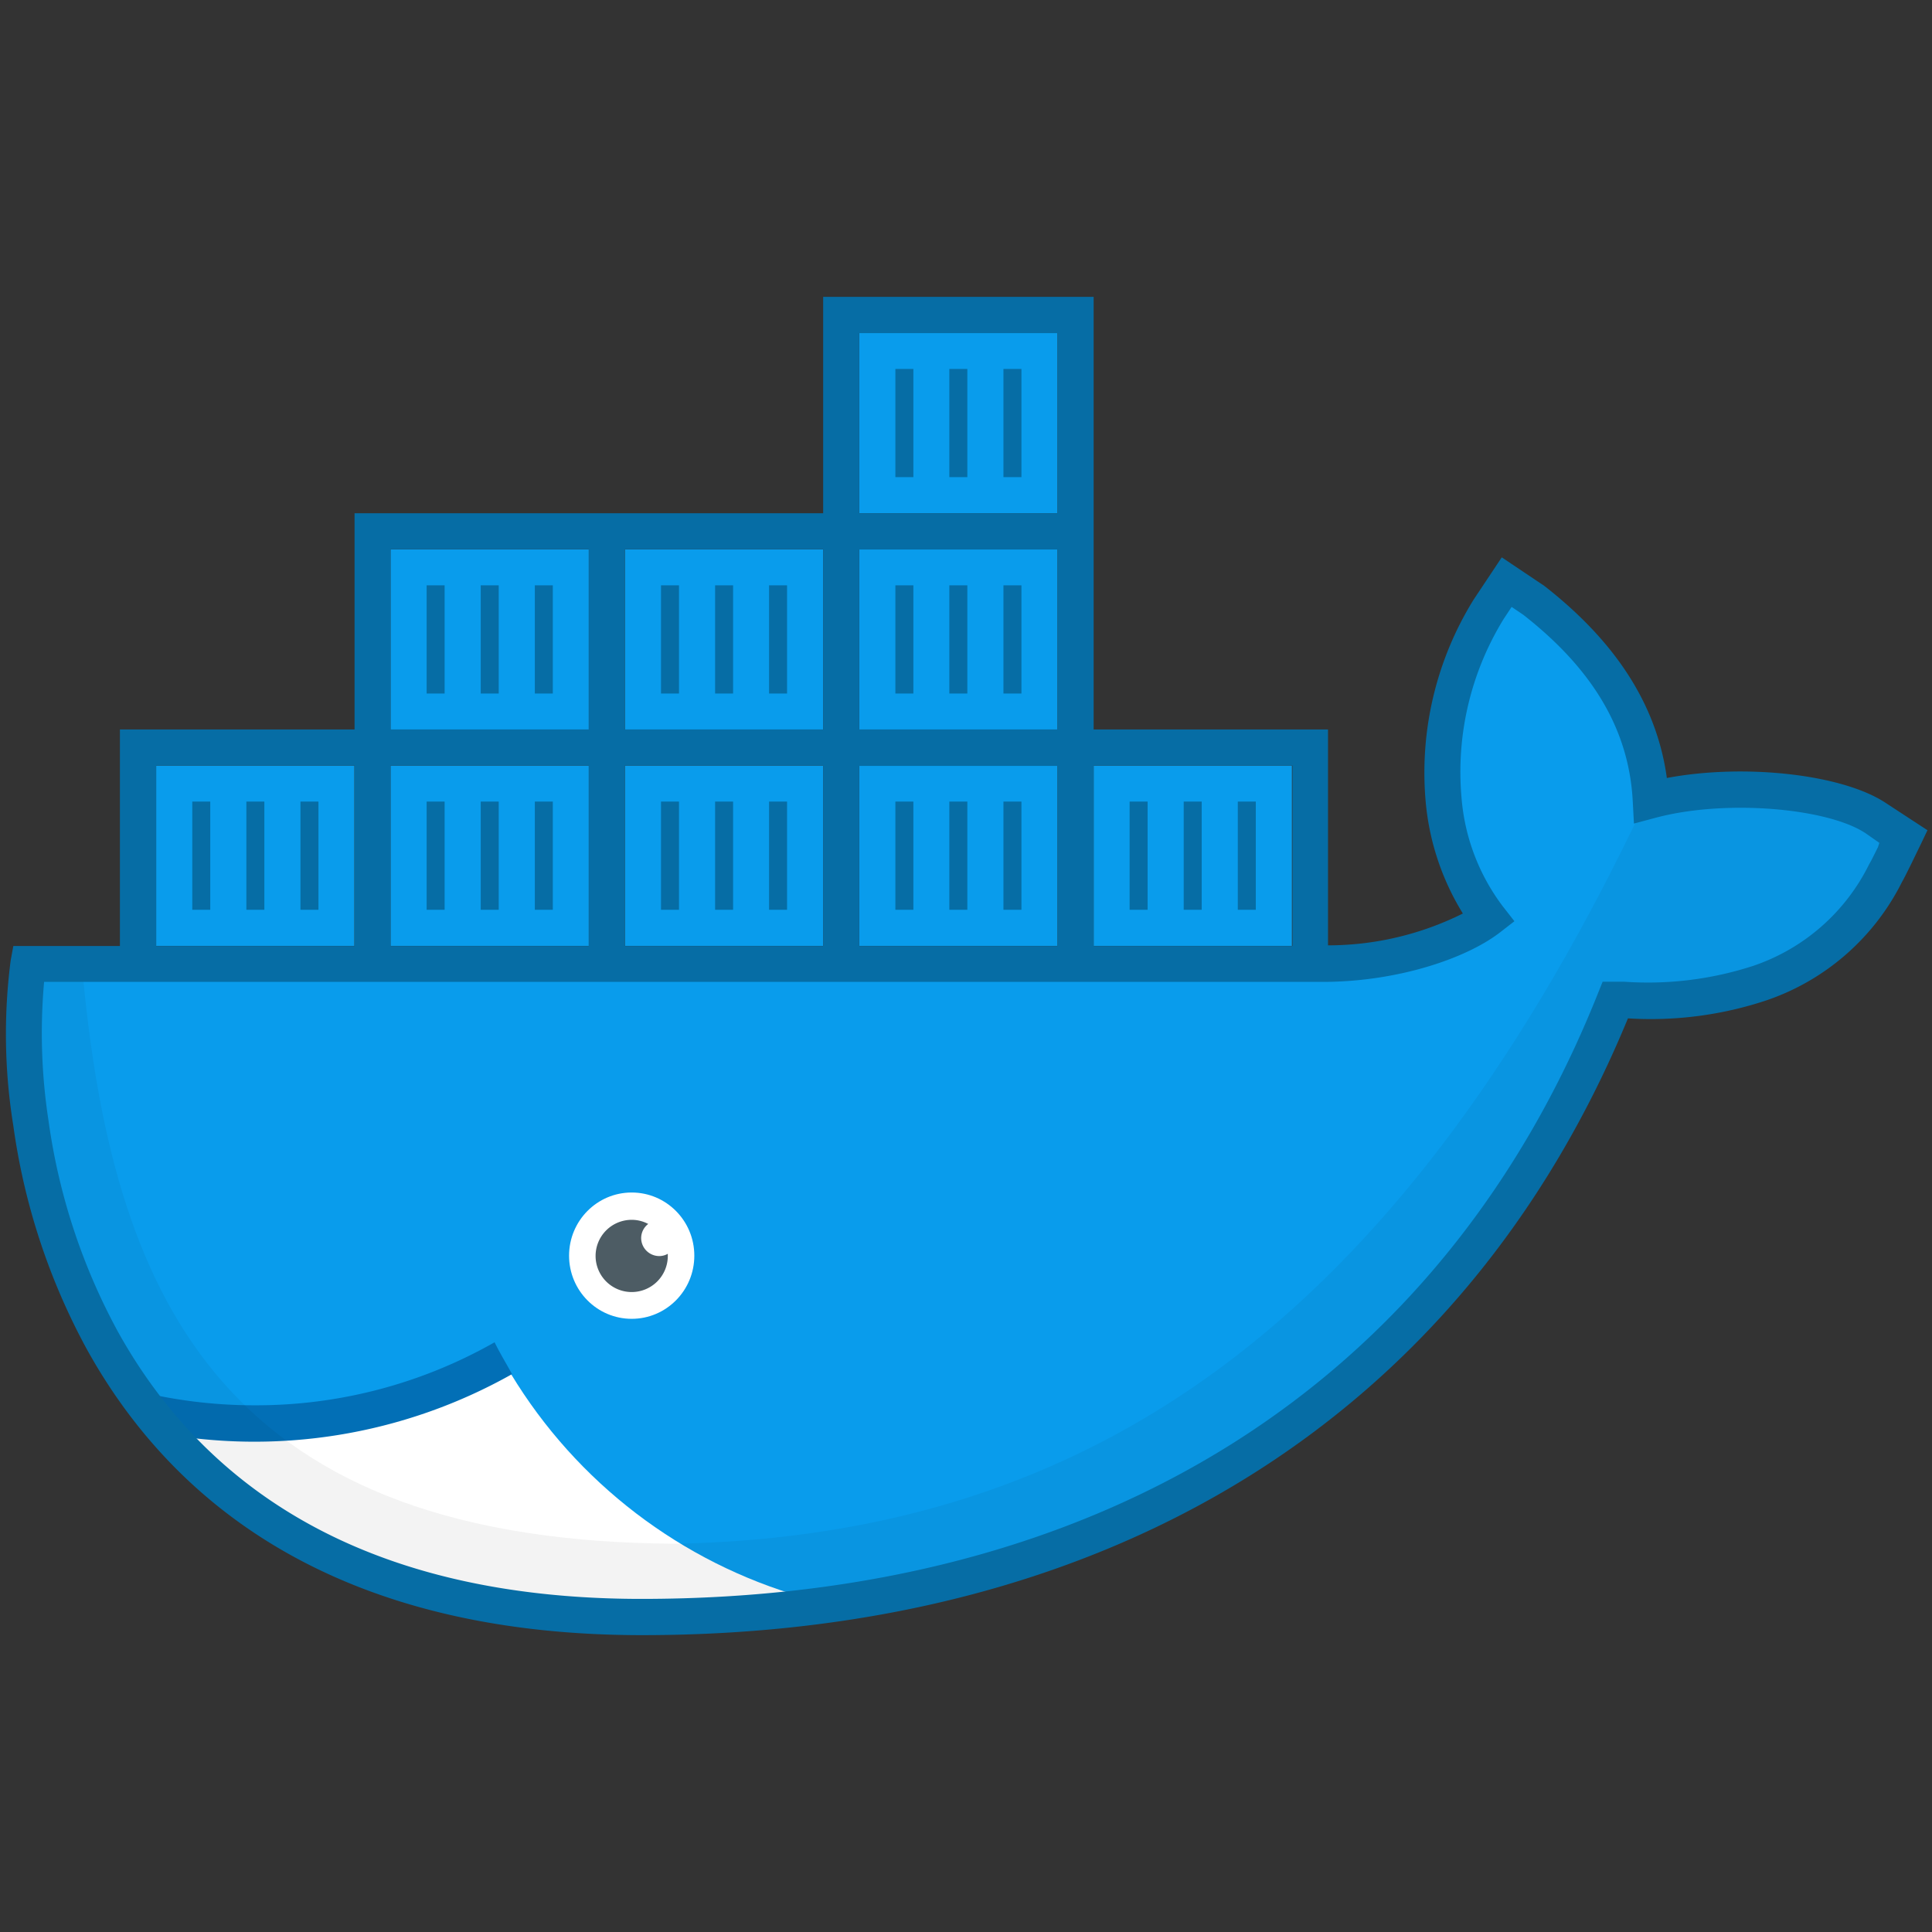 <svg id="Capa_1" data-name="Capa 1" xmlns="http://www.w3.org/2000/svg" xmlns:xlink="http://www.w3.org/1999/xlink" viewBox="0 0 145 145"><rect x="0" y="0" width="145" height="145" fill="#333333" stroke="none"/><defs><style>.cls-1,.cls-2{fill:none;}.cls-1{clip-rule:evenodd;}.cls-3,.cls-4{fill:#099cec;}.cls-10,.cls-4,.cls-8{fill-rule:evenodd;}.cls-5{clip-path:url(#clip-path);}.cls-6{clip-path:url(#clip-path-2);}.cls-7{fill:#fff;}.cls-8{fill:#026fb6;}.cls-9{fill:#4d5c64;}.cls-10{opacity:0.05;}.cls-11{fill:#066da5;}</style><clipPath id="clip-path"><path class="cls-1" d="M38.35,103.12a84,84,0,0,1-25.41,4.27c8.28,6.9,23,19.93,47.35,12.49A37.79,37.79,0,0,1,38.35,103.12Z"/></clipPath><clipPath id="clip-path-2"><rect class="cls-2" x="-74.87" y="-30.48" width="276.01" height="276.01"/></clipPath></defs><title>Mesa de trabajo 1</title><rect class="cls-3" x="29.31" y="57.46" width="14.88" height="13.53"/><rect class="cls-3" x="11.72" y="57.46" width="14.88" height="13.53"/><rect class="cls-3" x="46.9" y="57.46" width="14.88" height="13.53"/><rect class="cls-3" x="64.49" y="57.46" width="14.88" height="13.53"/><rect class="cls-3" x="82.08" y="57.46" width="14.88" height="13.53"/><rect class="cls-3" x="29.31" y="41.22" width="14.88" height="13.53"/><rect class="cls-3" x="46.9" y="41.22" width="14.88" height="13.53"/><rect class="cls-3" x="64.49" y="41.22" width="14.88" height="13.53"/><rect class="cls-3" x="64.49" y="24.99" width="14.88" height="13.53"/><path class="cls-4" d="M141.29,61.64c-3.05-2.06-11.08-2.93-16.91-1.36-.31-5.81-3.31-10.71-8.79-15l-2-1.36-1.35,2a23.31,23.31,0,0,0-3.38,14.3,17,17,0,0,0,3.38,8.85c-1.55,1.2-6.36,3.53-12.85,3.41H2.61c-1.72,10.22,1.23,49,46,49,33.24,0,60.55-14.95,73.06-46.31,4.12.07,15,.74,20.29-9.53.13-.17,1.35-2.72,1.35-2.72Z"/><g class="cls-5"><g class="cls-6"><rect class="cls-7" x="6.18" y="96.36" width="60.88" height="32.52"/></g></g><path class="cls-8" d="M37.12,100.74a36.21,36.21,0,0,1-18,4.73,36.59,36.59,0,0,1-9.56-1.26l1.93,3.25a39.37,39.37,0,0,0,26.94-4.33C38,102.34,37.52,101.56,37.12,100.74Z"/><ellipse class="cls-7" cx="47.41" cy="94.24" rx="4.7" ry="4.74"/><path class="cls-9" d="M48.12,92.91a1.34,1.34,0,0,1,.53-1.05,2.64,2.64,0,0,0-1.22-.31,2.71,2.71,0,1,0,2.69,2.71c0-.05,0-.1,0-.16a1.31,1.31,0,0,1-.62.17A1.36,1.36,0,0,1,48.12,92.91Z"/><path class="cls-10" d="M140.9,61.4c-3-2-11.37-3-16.93-1.38l-1.24,1.75c-18.13,37.52-40.82,53.39-71.82,54.09C17.1,115.76,8.64,97.94,6.26,73.63H.85c-.7,10.22,1.91,47.78,47,47.78,33.28,0,60.68-14.91,73.33-46.24,4.13.07,15.63.07,20.7-10.22l1-2.18Z"/><rect class="cls-11" x="14.43" y="60.16" width="1.35" height="8.12"/><rect class="cls-11" x="18.49" y="60.16" width="1.35" height="8.12"/><rect class="cls-11" x="22.55" y="60.16" width="1.35" height="8.12"/><rect class="cls-11" x="32.02" y="60.16" width="1.35" height="8.12"/><rect class="cls-11" x="36.08" y="60.16" width="1.35" height="8.12"/><rect class="cls-11" x="40.14" y="60.16" width="1.35" height="8.12"/><rect class="cls-11" x="49.61" y="60.16" width="1.35" height="8.12"/><rect class="cls-11" x="53.67" y="60.16" width="1.35" height="8.12"/><rect class="cls-11" x="57.72" y="60.16" width="1.35" height="8.12"/><rect class="cls-11" x="67.2" y="60.16" width="1.35" height="8.12"/><rect class="cls-11" x="71.25" y="60.16" width="1.35" height="8.12"/><rect class="cls-11" x="75.31" y="60.16" width="1.35" height="8.12"/><rect class="cls-11" x="84.78" y="60.16" width="1.35" height="8.12"/><rect class="cls-11" x="88.84" y="60.16" width="1.35" height="8.12"/><rect class="cls-11" x="92.9" y="60.16" width="1.35" height="8.12"/><rect class="cls-11" x="36.08" y="43.93" width="1.35" height="8.12"/><rect class="cls-11" x="40.14" y="43.93" width="1.35" height="8.12"/><rect class="cls-11" x="49.61" y="43.93" width="1.35" height="8.12"/><rect class="cls-11" x="53.67" y="43.93" width="1.35" height="8.12"/><rect class="cls-11" x="57.72" y="43.93" width="1.35" height="8.12"/><rect class="cls-11" x="67.2" y="43.93" width="1.35" height="8.12"/><rect class="cls-11" x="71.25" y="43.93" width="1.35" height="8.12"/><rect class="cls-11" x="75.31" y="43.93" width="1.35" height="8.12"/><rect class="cls-11" x="71.25" y="27.69" width="1.35" height="8.12"/><rect class="cls-11" x="67.2" y="27.69" width="1.35" height="8.12"/><rect class="cls-11" x="75.31" y="27.69" width="1.35" height="8.12"/><rect class="cls-11" x="32.02" y="43.93" width="1.35" height="8.12"/><path class="cls-11" d="M141.57,60.29c-3.25-2.19-10.66-3-16.47-1.9-.75-5.47-3.82-10.22-9.2-14.42l-3.19-2.14L110.6,45A24.65,24.65,0,0,0,107,60.17a19.22,19.22,0,0,0,2.79,8.39,22.66,22.66,0,0,1-10.12,2.39V54.75H82.08V22.28H61.78V38.52H26.61V54.75H9V71H1L.8,72.09A43,43,0,0,0,1,84.49a49.09,49.09,0,0,0,5.56,16.85c7.5,13.47,21.14,21.38,41.62,21.38,34.84,0,61.54-16.09,74-46.29a27.5,27.5,0,0,0,10.39-1.35,17.78,17.78,0,0,0,10.18-8.89c.13-.22.32-.6.73-1.43l.46-.95.21-.43.51-1.07ZM82.08,57.46H97V71H82.08ZM64.49,25H79.37V38.52H64.49Zm0,16.24H79.37V54.75H64.49Zm0,16.24H79.37V71H64.49ZM46.9,41.22H61.78V54.75H46.9Zm0,16.24H61.78V71H46.9ZM29.31,41.22H44.19V54.75H29.31Zm0,16.24H44.19V71H29.31Zm-17.59,0H26.61V71H11.72Zm129.22,6.13-.42.84c-.06.12-.11.21-.24.44a15.09,15.09,0,0,1-8.7,7.62,25.51,25.51,0,0,1-9.67,1.19h-.7l-.93,0-.35.87C108.1,104.22,82.26,120,48.14,120c-19.51,0-32.23-7.39-39.26-20A46.38,46.38,0,0,1,3.64,84.1a43.24,43.24,0,0,1-.33-10.41H99.67v0C105,73.61,110,71.95,112.55,70l1.11-.86L112.77,68a15.58,15.58,0,0,1-3.08-8.13,21.9,21.9,0,0,1,3.16-13.41l.6-.91.86.58c5.25,4.1,7.95,8.66,8.23,14l.09,1.68,1.61-.43c5.27-1.42,13-.73,15.81,1.18l1,.7Z"/></svg>